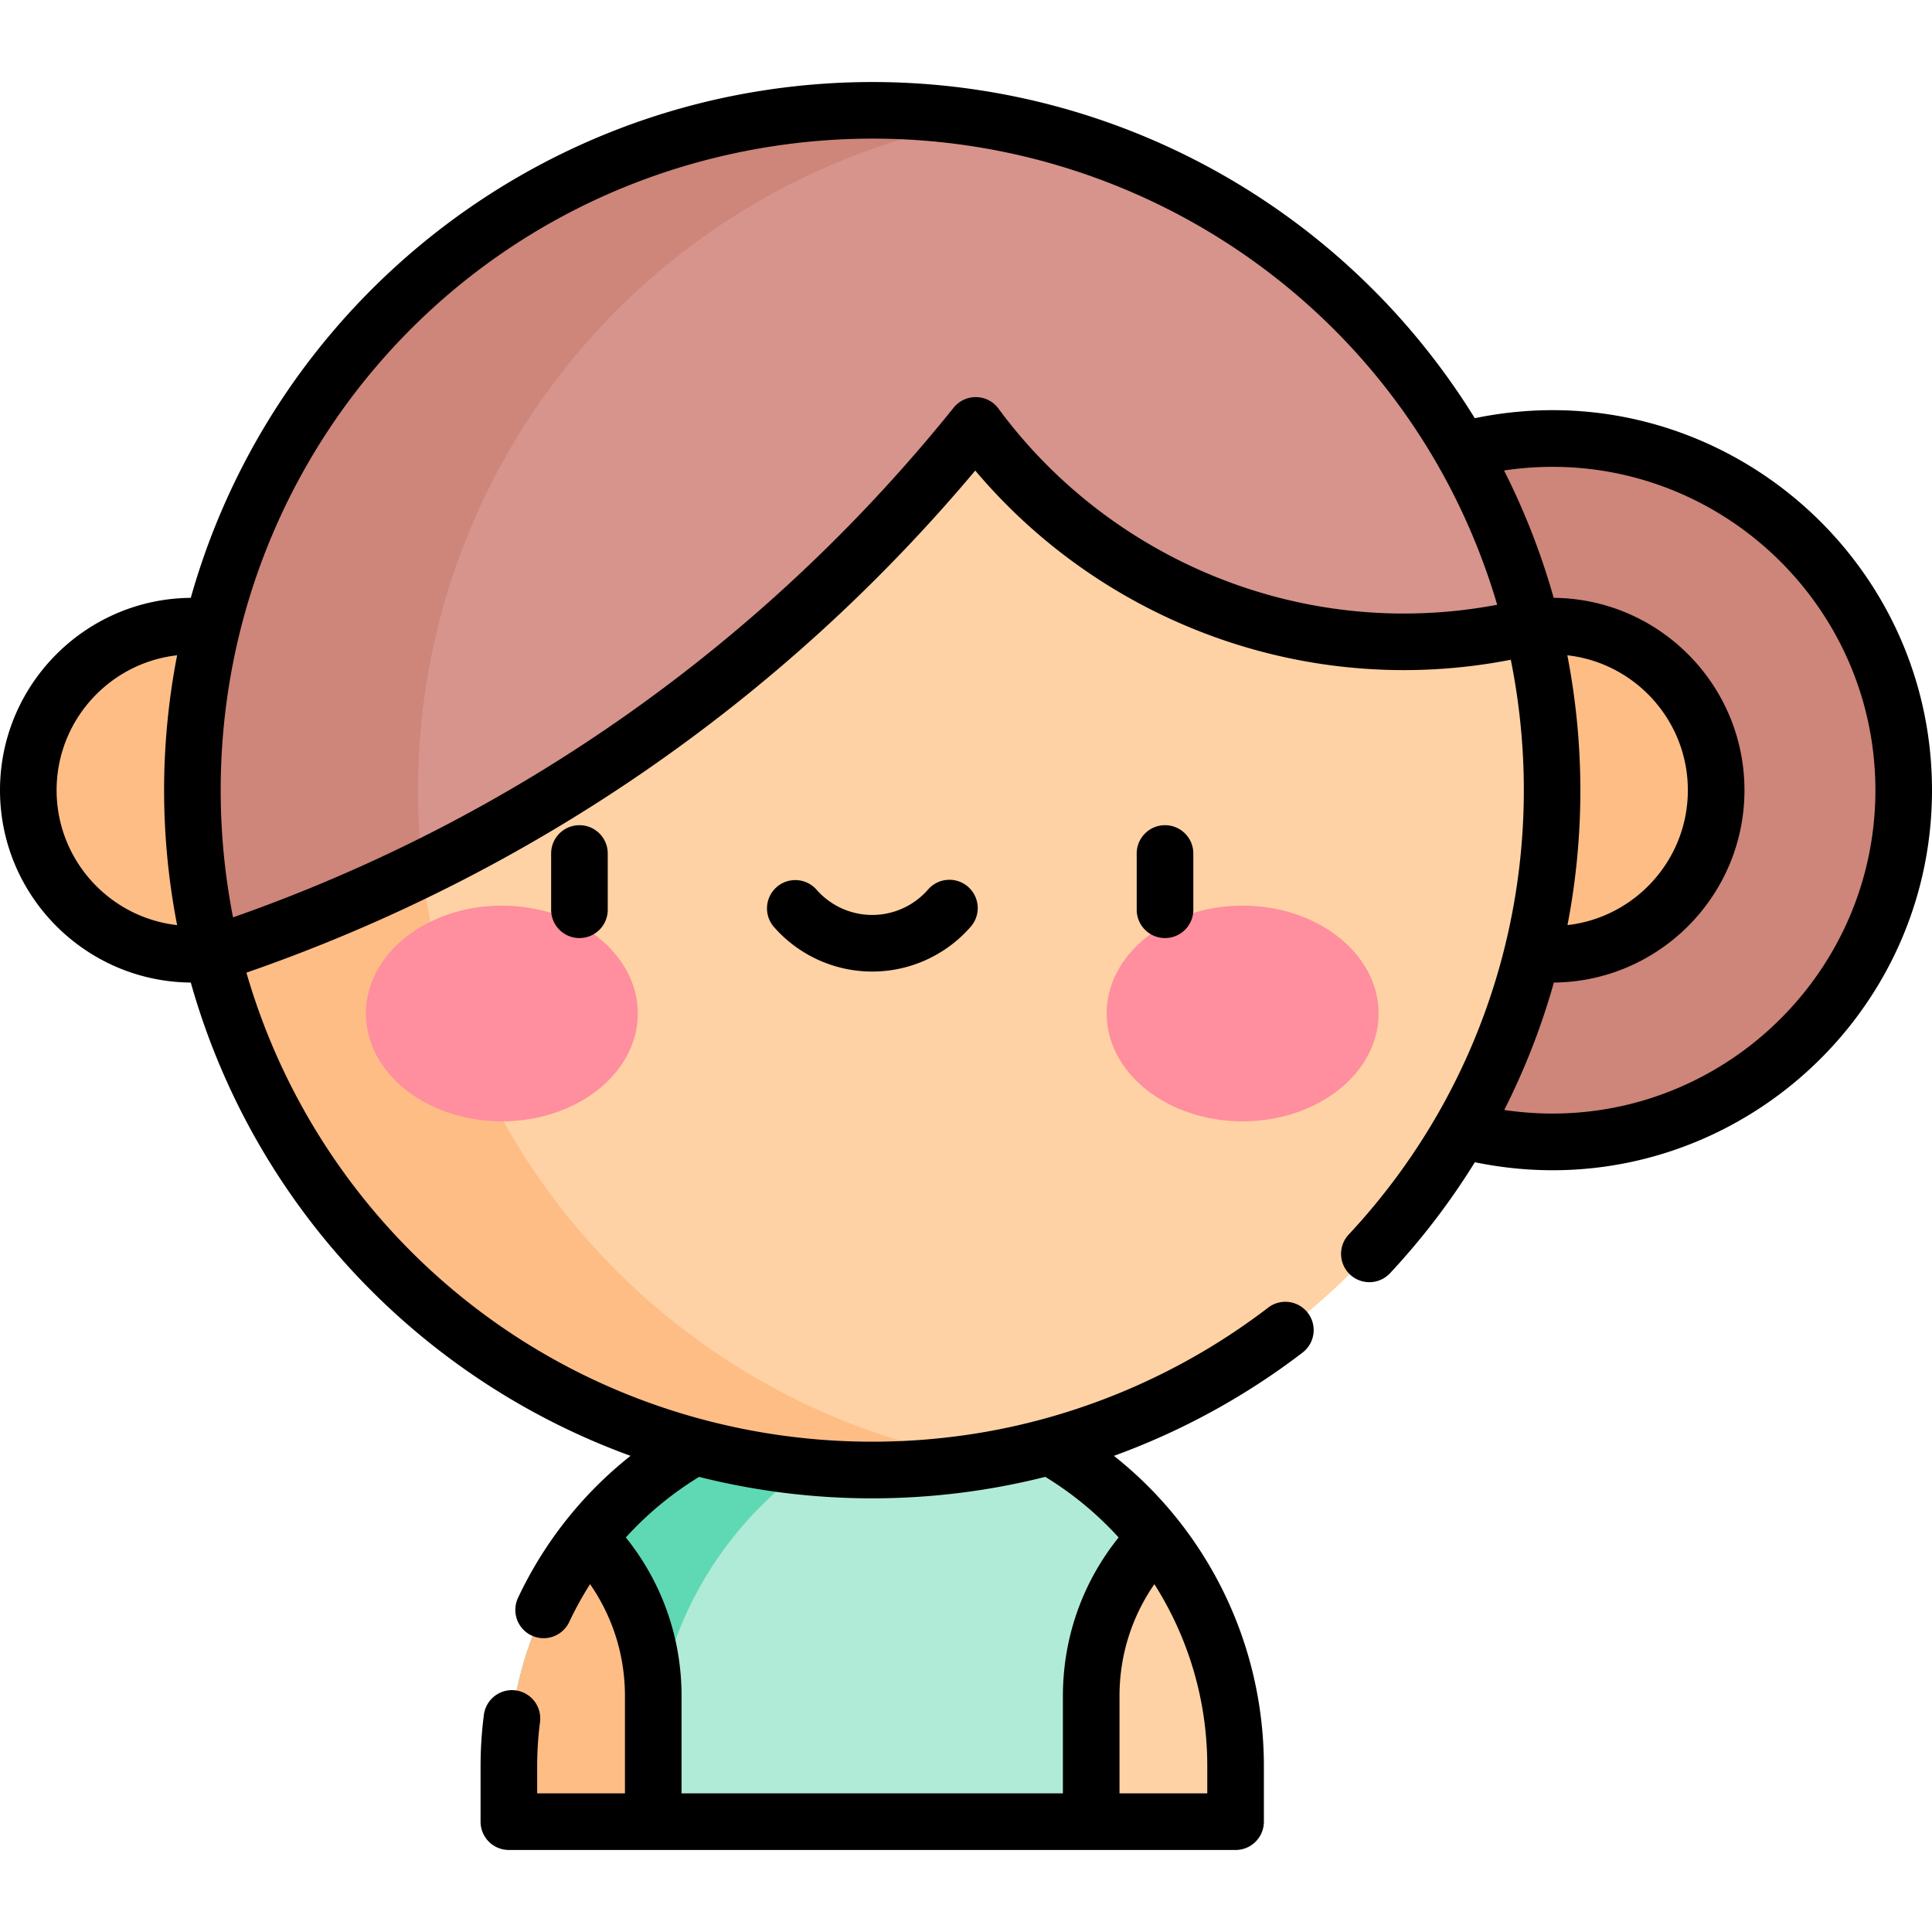 <svg xmlns="http://www.w3.org/2000/svg" version="1.1" xmlns:xlink="http://www.w3.org/1999/xlink" width="512" height="512" x="0" y="0" viewBox="0 0 512 512" style="enable-background:new 0 0 512 512" xml:space="preserve"><g><circle cx="411.313" cy="209.412" r="93.188" fill="#ce857a" opacity="1" data-original="#ce857a"></circle><path fill="#b0ebd8" d="M306.243 407.342c-13.853-17.395-33.509-29.898-55.978-34.483a95.54 95.54 0 0 0-19.116-1.923c-30.332 0-57.429 14.225-75.092 36.405-13.256 16.646-21.201 37.769-21.201 60.733v14.687h192.588v-14.687c0-7.502-.848-14.808-2.452-21.825a97.245 97.245 0 0 0-18.749-38.907z" opacity="1" data-original="#b0ebd8"></path><path fill="#5fd9b3" d="M250.265 372.859a95.532 95.532 0 0 0-19.116-1.923c-30.332 0-57.429 14.225-75.092 36.405a97.237 97.237 0 0 0-18.749 38.908 97.853 97.853 0 0 0-2.452 21.825v14.687h38.262v-14.687c.001-46.885 33.207-86.236 77.147-95.215z" opacity="1" data-original="#5fd9b3"></path><path fill="#ffbd86" d="M155.905 407.534a97.225 97.225 0 0 0-18.597 38.716 97.853 97.853 0 0 0-2.452 21.825v14.687h38.262v-33.328a59.632 59.632 0 0 0-17.213-41.9z" opacity="1" data-original="#ffbd86"></path><path fill="#fed2a4" d="M306.395 407.534a59.636 59.636 0 0 0-17.213 41.9v33.328h38.262v-14.687a97.86 97.86 0 0 0-2.452-21.825 97.225 97.225 0 0 0-18.597-38.716z" opacity="1" data-original="#fed2a4"></path><path fill="#ffbd86" d="M411.313 165.924H50.987c-24.017 0-43.487 19.47-43.487 43.488S26.97 252.9 50.987 252.9h360.325c24.017 0 43.487-19.47 43.487-43.488s-19.469-43.488-43.486-43.488z" opacity="1" data-original="#ffbd86"></path><path fill="#fed2a4" d="M261.153 31.75a181.346 181.346 0 0 0-30.003-2.501c-10.224 0-20.244.865-30.003 2.501-85.218 14.287-150.16 88.384-150.16 177.661s64.942 163.375 150.16 177.661c9.759 1.636 19.779 2.501 30.003 2.501s20.245-.865 30.003-2.501c85.218-14.287 150.159-88.384 150.159-177.661S346.371 46.037 261.153 31.75z" opacity="1" data-original="#fed2a4"></path><path fill="#ffbd86" d="M110.751 209.662c0-89.436 65.059-163.666 150.403-177.912a181.346 181.346 0 0 0-30.003-2.501c-10.224 0-20.244.865-30.003 2.501-85.218 14.287-150.16 88.384-150.16 177.661s64.942 163.375 150.16 177.661c9.759 1.636 19.779 2.501 30.003 2.501s20.245-.865 30.003-2.501c-85.344-14.245-150.403-87.977-150.403-177.41z" opacity="1" data-original="#ffbd86"></path><g fill="#ff8e9e"><path d="M132.992 240.01c-19.9 0-36.032 12.794-36.032 28.577s16.132 28.578 36.032 28.578 36.032-12.794 36.032-28.578c.001-15.782-16.131-28.577-36.032-28.577zM329.308 240.01c-19.9 0-36.033 12.794-36.033 28.577s16.132 28.578 36.033 28.578c19.9 0 36.032-12.794 36.032-28.578 0-15.782-16.132-28.577-36.032-28.577z" fill="#ff8e9e" opacity="1" data-original="#ff8e9e"></path></g><path fill="#d6948c" d="M258.576 112.736c34.161 46.415 92.578 66.846 147.444 53.188v-.001C388.916 96.933 332.057 43.637 261.153 31.75c-9.759-1.636-19.779-2.501-30.003-2.501s-20.244.865-30.003 2.501c-85.218 14.288-150.16 88.384-150.16 177.662 0 14.996 1.84 29.56 5.293 43.488 80.163-26.382 150.208-75.373 202.296-140.164z" opacity="1" data-original="#d6948c"></path><path fill="#ce857a" d="M261.153 31.75c-9.759-1.636-19.779-2.501-30.003-2.501s-20.244.865-30.002 2.501c-85.218 14.288-150.16 88.384-150.16 177.662 0 14.996 1.84 29.56 5.293 43.487a432.896 432.896 0 0 0 55.628-22.692 182.35 182.35 0 0 1-1.158-20.544C110.75 120.227 175.81 45.996 261.153 31.75z" opacity="1" data-original="#ce857a"></path><path d="M146.058 226.185v14.91c0 4.143 3.357 7.5 7.5 7.5s7.5-3.357 7.5-7.5v-14.91c0-4.143-3.357-7.5-7.5-7.5s-7.5 3.357-7.5 7.5zM301.242 226.185v14.91c0 4.143 3.357 7.5 7.5 7.5s7.5-3.357 7.5-7.5v-14.91c0-4.143-3.357-7.5-7.5-7.5s-7.5 3.357-7.5 7.5zM256.534 234.998a7.5 7.5 0 0 0-10.582.727 19.634 19.634 0 0 1-14.802 6.747 19.636 19.636 0 0 1-14.803-6.747 7.501 7.501 0 0 0-11.309 9.855c6.586 7.558 16.104 11.892 26.111 11.892s19.524-4.334 26.11-11.892a7.5 7.5 0 0 0-.725-10.582z" fill="#000000" opacity="1" data-original="#000000"></path><path d="M390.833 110.827c-39.617-64.176-114.575-99.283-190.925-86.473-70.594 11.835-129.447 63.569-149.35 134.081C22.642 158.668 0 181.441 0 209.412s22.642 50.744 50.558 50.977c16.758 59.369 60.981 105.214 116.535 125.424a104.784 104.784 0 0 0-16.904 16.857 105.274 105.274 0 0 0-12.952 20.871 7.501 7.501 0 0 0 13.584 6.364 89.923 89.923 0 0 1 5.552-10.089c6 8.65 9.245 18.894 9.245 29.619v25.827h-23.262v-7.185a91.6 91.6 0 0 1 .754-11.708 7.5 7.5 0 0 0-6.473-8.402c-4.097-.541-7.87 2.363-8.402 6.473a106.544 106.544 0 0 0-.879 13.636v14.687c0 4.143 3.357 7.5 7.5 7.5h192.587c4.143 0 7.5-3.357 7.5-7.5v-14.687c0-24.743-8.617-47.551-22.834-65.405a104.588 104.588 0 0 0-16.907-16.855c17.899-6.51 34.819-15.743 49.996-27.372a7.5 7.5 0 0 0 1.392-10.515 7.498 7.498 0 0 0-10.515-1.392c-22.265 17.06-48.601 28.52-76.162 33.141a174.518 174.518 0 0 1-57.525 0c-67.274-11.281-119.18-59.923-137.084-121.916 75.369-26.136 141.854-71.94 193.152-133.063 33.663 39.992 87.61 60.727 141.92 50.143 10.975 54.447-4.408 111.067-43.025 152.4a7.501 7.501 0 0 0 10.961 10.241 188.303 188.303 0 0 0 22.539-29.481C453.71 320.991 512 272.747 512 209.412c0-63.409-58.366-111.578-121.167-98.585zm-70.89 357.248v7.187h-23.262v-25.827c0-10.725 3.244-20.967 9.243-29.616 9.065 14.289 14.019 30.815 14.019 48.256zm-42.93-76.692a89.036 89.036 0 0 1 19.435 16.058c-9.563 11.884-14.766 26.554-14.766 41.993v25.827H180.618v-25.827c0-15.439-5.203-30.11-14.767-41.994a89.016 89.016 0 0 1 19.411-16.049 187.83 187.83 0 0 0 91.751-.008zM15 209.412c0-18.474 13.994-33.734 31.938-35.753-2.274 11.712-3.45 23.681-3.45 35.753s1.176 24.042 3.45 35.753C28.994 243.145 15 227.886 15 209.412zm249.616-101.121c-2.921-3.969-8.808-4.08-11.886-.254-49.988 62.179-115.884 108.751-190.973 135.076a174.853 174.853 0 0 1-3.271-33.701c0-84.363 60.219-156.235 143.9-170.265 85.859-14.398 169.61 36.869 194.382 121.12-51.734 9.782-102.732-12.004-132.152-51.976zm150.746 65.367c17.943 2.02 31.938 17.279 31.938 35.753 0 18.461-13.975 33.712-31.9 35.749a187.968 187.968 0 0 0-.038-71.502zm-16.724 120.495a186.327 186.327 0 0 0 13.151-33.766c27.895-.258 50.511-23.021 50.511-50.975 0-27.97-22.642-50.744-50.558-50.977a187.781 187.781 0 0 0-13.155-33.757c52.154-7.78 98.413 32.785 98.413 84.734 0 51.892-46.182 92.488-98.362 84.741z" fill="#000000" opacity="1" data-original="#000000"></path></g></svg>